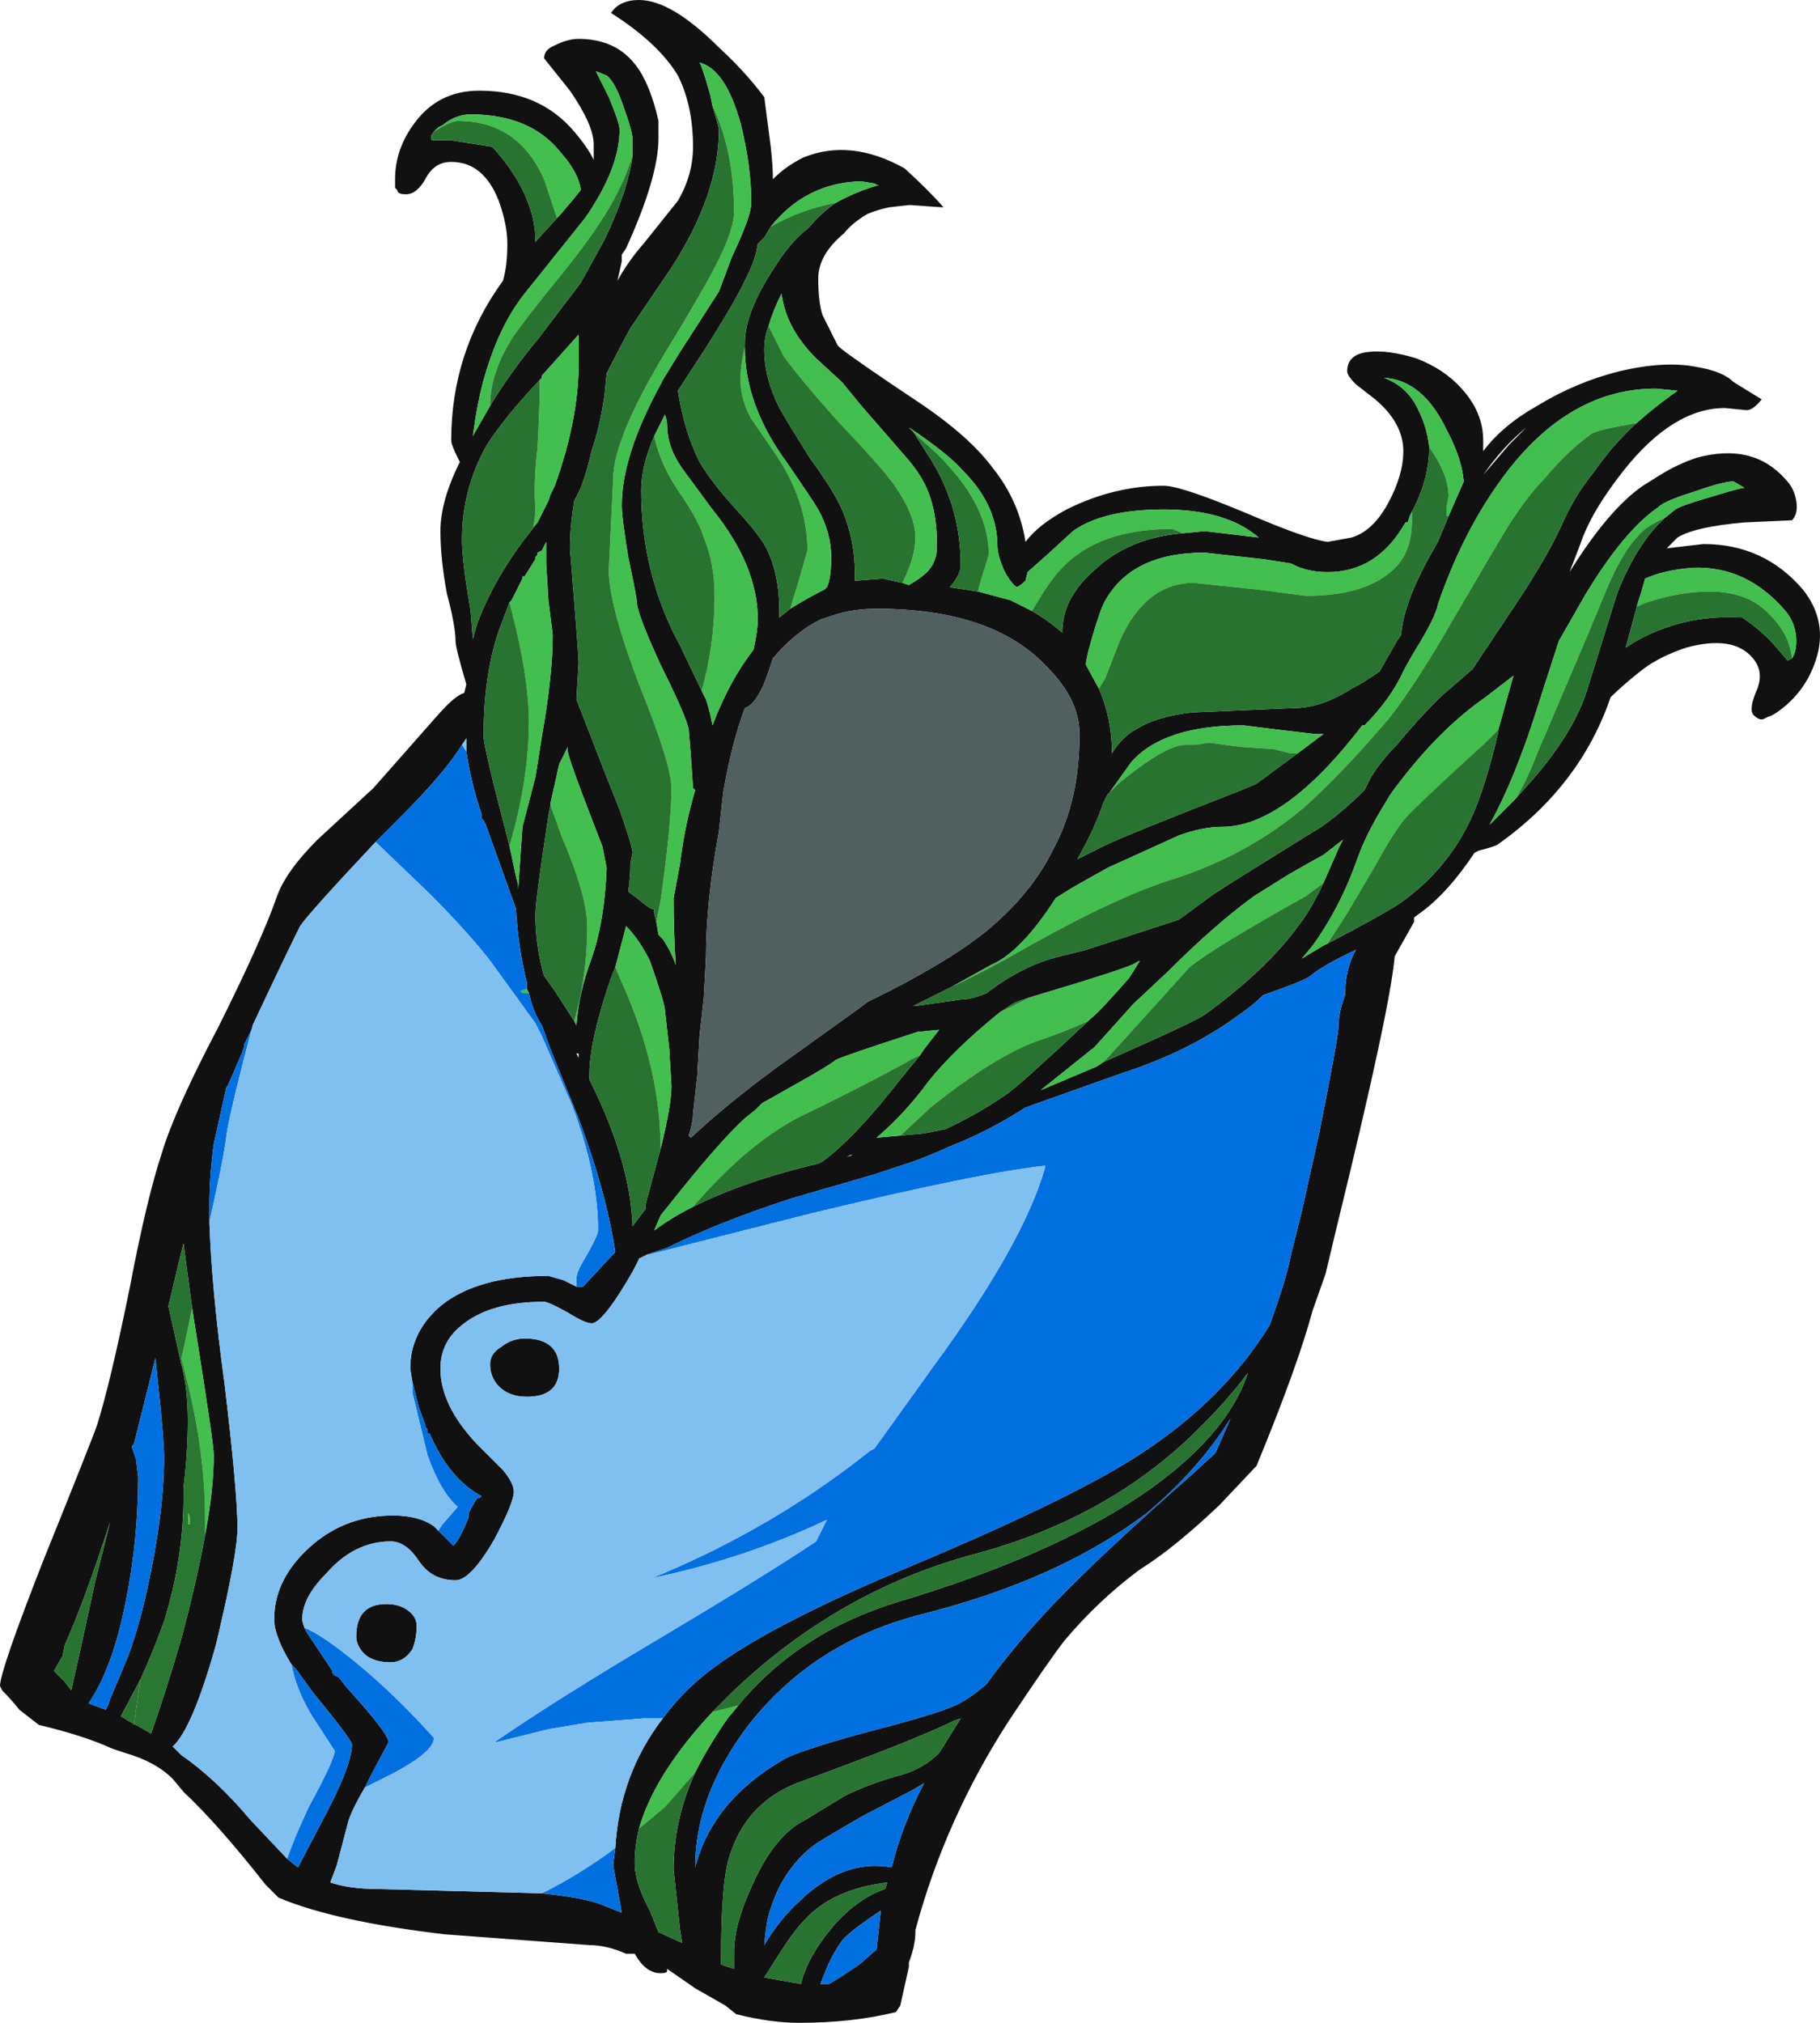 <?xml version="1.0" encoding="UTF-8" standalone="no"?>
<svg xmlns:ffdec="https://www.free-decompiler.com/flash" xmlns:xlink="http://www.w3.org/1999/xlink" ffdec:objectType="shape" height="46.85px" width="42.15px" xmlns="http://www.w3.org/2000/svg">
  <g transform="matrix(1.0, 0.0, 0.0, 1.0, 21.7, 26.4)">
    <path d="M13.65 -16.5 Q13.1 -16.05 12.65 -15.4 L13.25 -16.1 13.65 -16.5 M12.65 -15.95 Q13.1 -16.55 13.9 -17.0 14.8 -17.55 15.8 -17.8 16.85 -18.05 17.6 -17.9 18.2 -17.8 18.45 -17.55 L19.1 -17.15 Q18.9 -16.9 18.75 -16.9 L18.25 -16.95 Q17.05 -16.95 15.9 -15.5 15.15 -14.55 14.9 -13.8 L14.65 -13.15 Q15.55 -14.6 16.35 -15.15 L16.75 -15.4 Q17.15 -15.65 17.6 -15.8 18.9 -16.15 19.65 -15.3 19.85 -15.1 19.9 -14.8 19.95 -14.5 19.8 -14.35 L18.7 -14.3 Q17.55 -14.2 17.15 -13.95 L16.9 -13.7 17.75 -13.8 Q19.15 -13.8 20.05 -12.75 20.65 -12.0 20.35 -11.1 20.1 -10.35 19.45 -9.9 19.3 -9.8 19.25 -9.8 L19.15 -9.75 Q19.05 -9.7 18.9 -9.85 18.8 -10.0 19.0 -10.45 19.15 -10.85 18.9 -11.15 18.45 -11.7 17.35 -11.4 16.75 -11.2 16.35 -10.9 15.9 -10.55 15.6 -10.25 14.9 -8.2 13.0 -6.85 12.95 -6.8 12.55 -6.7 L12.45 -6.65 Q11.85 -5.75 11.25 -5.3 L11.05 -5.15 11.05 -5.05 10.6 -4.25 Q10.5 -3.05 9.25 2.05 L9.0 3.1 8.7 3.95 Q8.35 5.25 7.4 7.55 L6.55 8.45 Q5.5 9.45 4.7 9.95 3.75 10.65 2.95 11.6 2.6 12.05 1.7 13.4 0.2 15.7 -0.5 18.3 L-0.5 18.35 Q-0.5 18.65 -0.65 19.05 L-0.65 19.15 -0.85 20.05 -0.95 20.2 Q-1.95 20.45 -3.2 20.45 -3.85 20.45 -4.65 20.25 L-4.9 20.05 -5.6 19.65 -6.25 19.2 -6.25 19.25 Q-6.25 19.3 -6.4 19.3 -6.75 19.3 -7.0 18.85 L-7.2 18.85 Q-7.65 18.65 -8.05 18.65 L-11.4 18.4 Q-13.95 18.1 -15.25 17.55 L-15.55 17.25 Q-16.65 15.85 -17.45 15.1 L-17.7 14.8 Q-18.1 14.4 -18.8 14.2 L-19.1 14.1 Q-19.75 13.8 -20.8 13.55 L-21.25 13.2 Q-21.45 12.95 -21.65 12.75 L-21.7 12.65 Q-21.7 12.3 -20.7 9.75 -19.55 6.9 -19.45 6.6 -19.15 5.65 -18.7 3.45 -18.3 1.35 -17.95 0.3 -17.65 -0.7 -16.65 -2.6 -15.65 -4.6 -15.3 -5.6 -15.1 -6.2 -14.35 -6.95 L-13.05 -8.15 -11.55 -9.85 Q-11.15 -10.3 -10.95 -10.35 L-10.9 -10.55 Q-11.15 -11.4 -11.15 -11.55 -11.15 -11.9 -11.35 -12.65 -11.5 -13.45 -11.5 -14.1 -11.5 -14.8 -11.05 -15.7 L-11.1 -15.8 Q-11.25 -16.1 -11.25 -16.2 -11.25 -18.25 -10.05 -19.9 -9.95 -20.25 -9.95 -20.75 -9.95 -21.2 -10.15 -21.75 -10.5 -22.65 -11.25 -22.65 -11.65 -22.65 -11.85 -22.25 -12.05 -21.9 -12.3 -21.9 -12.5 -21.9 -12.5 -22.0 L-12.55 -22.05 -12.55 -22.25 Q-12.55 -22.95 -12.1 -23.55 -11.55 -24.3 -10.6 -24.3 -9.2 -24.3 -8.4 -23.35 -8.1 -23.0 -7.95 -22.7 L-7.95 -23.05 Q-7.95 -23.5 -8.5 -24.3 L-9.1 -25.05 Q-9.1 -25.25 -8.85 -25.35 -8.55 -25.5 -8.3 -25.5 -7.15 -25.5 -6.7 -24.4 -6.55 -24.05 -6.45 -23.6 L-6.45 -23.2 Q-6.45 -22.3 -7.2 -20.65 L-7.3 -20.5 -7.3 -20.35 -7.4 -19.9 Q-7.15 -20.35 -6.8 -20.75 L-6.0 -21.75 Q-5.65 -22.35 -5.65 -23.0 -5.65 -23.95 -6.0 -24.65 -6.45 -25.4 -7.55 -26.1 -7.35 -26.4 -6.9 -26.4 -6.15 -26.4 -5.05 -25.3 -4.45 -24.75 -4.0 -24.15 L-3.85 -23.0 Q-3.8 -22.55 -3.8 -22.25 -3.5 -22.55 -3.1 -22.75 -2.0 -23.2 -0.75 -22.5 -0.2 -22.0 0.15 -21.6 L0.1 -21.6 -0.6 -21.65 -0.65 -21.65 -1.1 -21.6 Q-1.35 -21.55 -1.6 -21.45 -1.95 -21.25 -2.15 -21.0 -2.75 -20.5 -2.75 -19.95 -2.75 -19.4 -2.65 -19.1 L-2.3 -18.4 -2.25 -18.35 Q-1.95 -18.1 -0.45 -17.1 0.75 -16.3 1.3 -15.55 1.9 -14.8 2.05 -13.85 2.35 -14.25 3.0 -14.6 4.1 -15.15 5.25 -15.15 5.65 -15.15 7.2 -14.5 8.6 -13.9 9.05 -13.85 L9.6 -13.95 Q10.1 -14.1 10.45 -14.75 10.8 -15.4 10.8 -15.95 10.8 -16.6 10.15 -17.15 L9.7 -17.5 Q9.5 -17.7 9.5 -17.8 9.5 -18.2 10.0 -18.25 10.45 -18.3 11.1 -18.1 11.75 -17.85 12.15 -17.4 12.65 -16.85 12.65 -16.2 L12.65 -15.95 M11.85 -14.45 L12.2 -15.25 Q12.15 -15.8 11.8 -16.45 11.25 -17.6 10.35 -17.65 10.9 -17.45 11.15 -16.9 11.35 -16.5 11.4 -16.05 11.4 -15.3 11.0 -14.55 L10.95 -14.45 10.9 -14.3 10.85 -14.3 Q10.2 -13.15 9.05 -13.15 8.55 -13.15 8.2 -13.35 L7.55 -13.45 6.2 -13.6 Q4.45 -13.6 3.85 -12.4 3.7 -12.05 3.5 -11.3 L3.45 -11.05 3.45 -11.0 3.75 -10.45 Q4.05 -9.75 4.05 -9.0 L4.05 -8.95 Q4.3 -9.35 4.6 -9.5 5.05 -9.8 5.9 -9.9 L8.25 -10.0 Q8.9 -10.0 9.6 -10.45 9.9 -10.6 10.25 -10.85 L10.65 -11.55 10.75 -11.7 Q10.8 -12.4 11.4 -13.5 L11.6 -13.85 11.85 -14.45 M0.35 -3.55 L-0.55 -3.1 -0.5 -3.1 0.55 -3.25 Q0.8 -3.25 1.15 -3.4 2.0 -4.05 2.85 -4.25 L3.45 -4.4 5.6 -5.1 6.35 -5.65 Q6.55 -5.8 8.9 -7.25 9.4 -7.6 9.9 -8.1 L10.05 -8.4 Q10.3 -8.8 10.65 -9.15 11.1 -9.7 11.65 -10.25 L12.4 -10.9 13.4 -12.4 Q14.1 -13.45 14.45 -14.2 14.75 -14.9 15.2 -15.45 15.65 -16.1 16.2 -16.6 16.65 -17.0 17.15 -17.35 L16.65 -17.4 Q14.55 -17.4 13.0 -15.2 12.15 -14.0 11.6 -12.4 11.55 -12.1 11.05 -11.3 L10.85 -10.95 10.8 -10.85 Q10.5 -10.2 9.9 -9.6 L9.85 -9.6 Q8.05 -7.25 6.6 -7.25 6.15 -7.25 5.6 -7.05 L3.95 -6.3 3.15 -5.85 2.75 -5.6 Q1.95 -4.35 1.25 -4.05 L0.35 -3.55 M16.85 -14.4 L17.1 -14.6 Q17.25 -14.7 17.95 -14.9 18.6 -15.1 18.7 -15.1 L18.45 -15.25 Q18.2 -15.25 17.5 -15.0 16.85 -14.8 16.7 -14.65 15.9 -14.1 15.0 -12.6 L14.4 -11.55 13.9 -10.0 Q13.4 -8.4 12.8 -7.3 L13.4 -7.9 13.8 -8.35 Q14.75 -9.45 15.05 -10.4 L15.75 -12.65 Q16.2 -13.8 16.85 -14.4 M5.7 -14.05 L6.2 -14.1 7.45 -13.95 Q6.7 -14.6 5.25 -14.6 3.85 -14.6 3.15 -14.1 L2.55 -13.55 2.1 -13.15 2.05 -12.95 Q1.95 -12.85 1.85 -12.8 1.7 -12.9 1.55 -13.2 1.4 -13.55 1.4 -13.75 1.4 -14.7 0.6 -15.5 0.25 -15.9 -0.65 -16.5 L-0.55 -16.4 -0.2 -15.85 Q0.55 -14.7 0.55 -13.3 0.55 -13.1 0.3 -12.8 L0.95 -12.7 1.7 -12.5 2.2 -12.25 Q2.55 -12.05 2.9 -11.75 2.9 -12.55 3.65 -13.2 4.45 -13.95 5.7 -14.05 M3.95 -8.0 L3.85 -7.8 Q3.65 -7.2 3.25 -6.5 L3.85 -6.8 Q4.35 -7.05 7.05 -8.1 L7.4 -8.25 8.35 -8.95 8.95 -9.4 8.75 -9.4 7.9 -9.5 7.1 -9.6 Q5.25 -9.6 4.5 -8.75 L4.0 -8.05 3.95 -8.0 M13.0 -9.5 L13.35 -10.75 12.7 -10.25 Q11.55 -9.45 10.5 -8.0 L10.35 -7.75 Q9.95 -7.1 9.75 -6.55 9.35 -5.4 8.7 -4.5 L8.45 -4.2 8.95 -4.5 9.05 -4.55 Q10.3 -5.2 10.75 -5.5 11.8 -6.25 12.35 -7.4 12.7 -8.15 13.0 -9.45 L13.0 -9.5 M2.55 -10.95 Q1.3 -12.3 -1.4 -12.3 -1.95 -12.3 -2.4 -12.15 L-2.7 -12.05 Q-3.3 -11.75 -3.8 -11.15 L-3.9 -10.85 Q-4.15 -10.1 -4.45 -10.0 -4.75 -9.2 -4.95 -8.05 L-5.05 -7.15 Q-5.35 -5.5 -5.35 -4.25 L-5.4 -3.3 -5.5 -2.4 -5.55 -1.5 -5.65 -0.6 Q-5.65 -0.4 -5.75 -0.1 L-5.7 -0.05 Q-4.9 -0.8 -3.75 -1.65 L-1.8 -3.05 -1.6 -3.2 Q0.15 -4.05 1.1 -4.8 2.2 -5.7 2.7 -6.75 3.3 -7.85 3.3 -9.4 3.3 -10.2 2.55 -10.95 M3.5 -2.75 L3.55 -2.8 Q3.75 -2.95 4.45 -3.75 L4.7 -4.15 4.6 -4.1 Q4.5 -4.0 2.15 -3.3 L1.85 -3.2 1.75 -3.15 1.45 -2.95 Q0.4 -2.1 -0.2 -1.35 -0.75 -0.6 -1.4 -0.05 L-0.85 -0.1 -0.3 -0.15 0.2 -0.25 Q0.95 -0.6 1.6 -1.05 1.9 -1.25 3.5 -2.75 M8.95 -5.95 L9.3 -6.75 9.4 -6.95 8.95 -6.6 Q8.85 -6.55 8.15 -6.15 L7.35 -5.65 Q6.45 -5.0 5.35 -3.9 L4.55 -3.15 3.65 -2.15 2.4 -1.15 3.7 -1.7 3.85 -1.8 Q6.0 -2.75 6.2 -2.9 7.65 -3.95 8.4 -5.0 8.7 -5.4 8.95 -5.95 M-6.35 13.4 Q-5.95 12.85 -5.4 12.4 -4.05 11.3 -0.55 9.85 3.25 8.25 4.75 7.25 6.65 6.0 7.7 4.3 8.1 3.2 8.2 2.65 L8.45 1.65 8.85 -0.15 Q9.3 -2.4 9.3 -2.65 9.3 -2.95 9.45 -3.35 9.45 -3.95 9.7 -4.4 8.95 -4.05 8.65 -3.8 8.55 -3.7 7.55 -3.35 7.3 -3.1 7.0 -2.9 5.85 -2.05 4.3 -1.55 L2.05 -0.75 Q1.2 -0.2 0.3 0.15 -0.35 0.45 -0.85 0.6 L-1.45 0.8 -3.35 1.35 Q-5.05 1.9 -6.25 2.5 L-6.7 2.65 -6.9 2.75 Q-7.0 3.0 -7.35 3.55 -7.8 4.25 -8.0 4.25 -8.15 4.25 -8.55 4.0 -9.0 3.75 -9.1 3.75 -10.3 3.75 -10.95 4.25 -11.5 4.65 -11.5 5.3 -11.5 6.15 -10.65 7.05 L-10.05 7.65 Q-9.8 7.95 -9.8 8.15 -9.8 8.4 -10.25 9.25 -10.8 10.2 -11.15 10.2 -11.7 10.2 -12.0 9.75 -12.3 9.3 -12.65 9.3 -13.5 9.3 -14.15 10.05 -14.7 10.6 -14.7 11.1 -14.7 11.2 -14.6 11.4 L-14.0 12.3 -14.0 12.35 -13.95 12.4 -13.85 12.45 -13.7 12.65 Q-12.7 13.75 -12.7 13.95 L-13.1 14.7 -13.25 15.0 Q-13.6 15.6 -13.65 15.85 L-13.9 16.8 -14.05 17.2 Q-13.6 17.35 -12.95 17.35 L-9.15 17.45 Q-8.2 17.55 -7.8 17.7 L-7.3 17.9 -7.5 16.8 -7.45 16.4 Q-7.35 14.7 -6.35 13.4 M19.8 -11.15 Q19.9 -11.3 19.9 -11.55 19.9 -11.95 19.65 -12.25 18.75 -13.3 17.5 -13.25 16.85 -13.2 16.4 -13.0 L16.3 -12.65 16.25 -12.5 15.95 -11.4 Q16.4 -11.7 16.85 -11.85 17.65 -12.15 18.65 -12.1 19.15 -11.75 19.4 -11.45 L19.7 -11.1 19.8 -11.15 M-4.6 13.1 Q-3.2 11.4 -0.9 10.7 2.6 9.65 4.7 8.25 6.7 6.9 7.2 5.4 6.75 6.0 6.15 6.6 4.05 8.75 0.85 9.6 -2.3 10.45 -4.75 12.8 L-5.2 13.25 Q-6.55 14.7 -6.9 15.95 -7.0 16.35 -7.0 16.75 -7.0 17.2 -6.65 17.85 -6.55 18.1 -6.45 18.35 L-5.9 18.6 -5.95 18.3 -6.1 16.9 Q-6.1 15.75 -5.6 14.65 -5.3 14.05 -4.85 13.4 L-4.6 13.1 M0.4 13.45 Q-0.5 13.9 -3.25 14.9 -4.5 15.4 -4.85 16.75 -5.0 17.4 -5.0 18.95 L-5.0 19.1 -4.7 19.2 -4.7 18.8 Q-4.7 18.15 -4.25 17.2 -3.75 16.1 -3.05 15.75 L-2.15 15.2 Q-1.55 14.9 -0.8 14.7 -0.3 14.55 0.05 14.2 L0.55 13.4 0.4 13.45 M1.15 12.6 Q1.8 11.7 2.7 10.75 3.8 9.6 5.85 7.8 L6.45 7.25 6.8 6.45 Q6.05 7.65 4.85 8.65 2.8 10.2 -0.4 11.0 -2.9 11.65 -4.4 13.6 -5.6 15.2 -5.6 16.85 -5.2 15.3 -3.55 14.35 -3.2 14.15 -1.75 13.75 -0.2 13.35 0.3 13.15 0.7 13.0 1.15 12.6 M-5.2 -23.95 Q-5.05 -23.45 -5.05 -23.4 -5.05 -21.9 -6.15 -20.2 L-7.1 -18.8 Q-7.4 -18.25 -7.65 -17.75 L-7.7 -17.25 Q-7.8 -16.55 -8.0 -15.95 -8.1 -15.5 -8.25 -15.1 L-8.4 -14.8 Q-8.5 -14.2 -8.5 -13.7 -8.3 -11.25 -8.3 -11.05 L-8.35 -10.2 -7.65 -8.4 -7.35 -7.65 -7.2 -7.2 Q-7.05 -6.75 -7.05 -6.65 L-7.1 -6.4 Q-7.1 -6.1 -7.15 -5.75 L-6.95 -5.6 Q-6.65 -5.35 -6.6 -5.35 L-6.55 -5.35 -6.55 -5.25 -6.5 -5.05 -6.45 -4.75 -6.35 -4.65 Q-6.15 -4.35 -6.05 -4.05 -6.1 -4.75 -6.1 -5.6 L-5.95 -6.4 Q-5.85 -7.25 -5.6 -8.1 L-5.65 -8.15 Q-5.7 -8.95 -5.75 -9.5 -5.8 -9.8 -6.4 -11.0 -6.95 -12.2 -6.95 -12.45 -6.95 -12.55 -7.15 -13.5 -7.3 -14.4 -7.3 -14.7 -7.3 -15.85 -6.4 -17.5 L-6.35 -17.6 -5.95 -18.25 -5.05 -19.65 -4.75 -20.45 Q-4.3 -21.4 -4.3 -21.7 -4.3 -22.55 -4.55 -23.55 -4.9 -24.8 -5.5 -24.95 -5.45 -24.9 -5.25 -24.2 L-5.2 -23.95 M-2.35 -21.7 Q-1.9 -21.95 -1.4 -22.1 L-1.35 -22.1 -1.45 -22.15 -1.75 -22.2 -1.8 -22.2 Q-3.05 -22.15 -3.85 -21.15 L-4.0 -20.9 -4.15 -20.75 Q-4.2 -20.4 -4.4 -20.0 -4.65 -19.45 -5.35 -18.35 L-6.0 -17.35 Q-5.85 -16.4 -5.5 -15.7 -5.2 -15.2 -4.65 -14.6 -4.1 -14.0 -3.95 -13.7 -3.65 -13.1 -3.65 -12.25 L-3.65 -12.1 -3.4 -12.3 Q-3.0 -12.55 -2.6 -12.75 L-2.55 -12.8 Q-2.45 -13.0 -2.45 -13.5 -2.45 -14.05 -2.75 -14.6 -2.9 -14.85 -3.45 -15.65 -4.45 -17.0 -4.45 -18.35 L-4.45 -18.45 Q-4.45 -19.15 -3.8 -20.15 -3.4 -20.8 -3.0 -21.1 L-2.95 -21.15 Q-2.7 -21.45 -2.35 -21.7 M-8.8 -21.35 L-8.75 -21.4 -8.45 -21.75 -8.25 -22.0 Q-8.3 -22.4 -8.7 -22.85 -9.4 -23.75 -10.8 -23.75 -11.15 -23.75 -11.45 -23.5 L-11.55 -23.45 -11.65 -23.35 Q-11.75 -23.25 -11.7 -23.15 L-11.25 -23.15 -10.3 -23.0 Q-9.7 -22.35 -9.45 -21.65 -9.3 -21.25 -9.3 -20.8 L-8.8 -21.35 M-7.05 -22.8 L-7.05 -23.15 Q-7.05 -23.35 -7.25 -23.9 -7.45 -24.5 -7.65 -24.65 L-7.9 -24.75 Q-7.85 -24.65 -7.6 -24.15 -7.35 -23.55 -7.35 -23.4 -7.35 -22.5 -8.15 -21.35 L-9.55 -19.6 Q-10.15 -18.85 -10.5 -17.6 -10.65 -17.05 -10.75 -16.3 L-10.35 -17.0 Q-9.9 -17.75 -9.2 -18.6 L-8.25 -19.85 -7.7 -20.85 Q-7.15 -22.0 -7.05 -22.8 M-9.25 -14.3 L-9.0 -14.8 -8.95 -14.95 -8.85 -15.15 Q-8.3 -16.7 -8.3 -17.95 L-8.3 -18.65 -9.15 -17.7 -9.15 -17.65 -9.2 -17.6 Q-10.05 -16.7 -10.45 -16.05 -11.0 -15.05 -11.0 -13.9 -11.0 -13.4 -10.8 -12.25 L-10.75 -11.6 -10.65 -11.95 Q-10.3 -12.9 -9.6 -13.85 L-9.25 -14.3 M-5.45 -10.4 L-5.35 -10.2 Q-5.25 -9.9 -5.2 -9.6 -4.8 -10.65 -4.25 -11.35 -4.15 -11.8 -4.15 -12.05 -4.15 -13.3 -5.2 -14.6 L-5.9 -15.55 Q-6.25 -16.05 -6.25 -16.55 -6.25 -16.65 -6.3 -16.8 L-6.55 -16.3 Q-6.85 -15.6 -6.85 -15.05 -6.85 -13.1 -5.95 -11.45 L-5.45 -10.4 M-3.9 -18.85 Q-4.0 -18.6 -4.0 -18.3 -4.0 -17.65 -3.65 -16.95 -3.45 -16.6 -2.95 -15.8 -2.4 -15.05 -2.2 -14.6 -1.9 -13.9 -1.9 -13.1 L-1.9 -12.95 -1.25 -13.0 -0.8 -12.9 -0.65 -12.85 Q-0.4 -13.0 -0.35 -13.05 0.0 -13.3 0.0 -13.75 0.0 -14.5 -0.2 -15.0 -0.35 -15.4 -0.75 -15.85 L-1.75 -17.0 -2.2 -17.55 -2.8 -18.1 Q-3.5 -18.8 -3.6 -19.6 -3.8 -19.2 -3.9 -18.85 M-13.0 -6.9 Q-14.55 -5.25 -14.75 -4.95 -15.1 -4.25 -15.85 -2.65 L-15.85 -2.6 -16.05 -2.2 -16.05 -2.15 -16.1 -2.0 -16.45 -1.2 -16.45 -1.25 -16.75 0.1 Q-16.85 0.85 -16.85 1.5 L-16.85 1.9 Q-16.8 3.45 -16.5 5.65 -16.2 8.15 -16.2 9.0 -16.2 9.6 -16.7 11.7 -17.25 13.65 -17.7 14.05 L-17.5 14.25 Q-16.7 14.8 -15.9 15.75 L-15.05 16.65 -14.8 16.85 -14.25 15.8 Q-13.55 14.5 -13.55 14.0 -13.55 13.9 -14.45 12.8 L-14.85 12.25 -14.95 12.15 Q-15.35 11.5 -15.35 11.1 -15.35 10.25 -14.65 9.55 -13.8 8.7 -12.6 8.7 -12.0 8.7 -11.65 8.95 L-11.55 9.05 -11.2 9.4 Q-11.05 9.25 -10.85 8.75 L-10.85 8.65 Q-10.75 8.45 -10.65 8.3 L-10.6 8.3 -10.55 8.25 Q-11.3 7.85 -11.75 6.8 L-11.8 6.8 -11.8 6.7 -11.85 6.65 -11.85 6.6 -12.0 6.2 -12.15 5.6 -12.2 5.3 Q-12.2 4.45 -11.5 3.85 -10.65 3.15 -9.0 3.15 L-8.65 3.25 -8.35 3.4 -8.2 3.4 -7.5 2.65 -7.45 2.6 Q-7.65 1.25 -8.3 -0.5 L-8.85 -1.85 -8.95 -2.1 -9.15 -2.65 Q-9.35 -2.95 -9.45 -3.4 L-9.5 -3.5 -9.5 -3.65 Q-9.7 -4.45 -9.75 -5.35 L-10.45 -7.3 -10.5 -7.4 -10.55 -7.45 -10.55 -7.55 Q-10.8 -8.3 -10.9 -9.0 L-10.9 -9.3 -11.0 -9.15 Q-11.4 -8.5 -12.45 -7.45 L-13.0 -6.9 M-9.9 -6.8 L-9.75 -6.1 -9.7 -5.9 -9.7 -5.8 -9.6 -7.25 -9.3 -8.4 -9.15 -9.35 Q-8.9 -10.75 -8.9 -11.7 L-9.0 -12.5 -9.05 -13.35 -9.05 -13.85 -9.15 -13.65 -9.25 -13.6 -9.25 -13.55 -9.3 -13.5 -9.3 -13.45 -9.55 -13.05 -9.6 -13.05 -9.6 -13.0 -9.85 -12.5 -9.9 -12.45 -10.05 -12.05 Q-10.5 -10.95 -10.5 -9.35 -10.5 -9.1 -9.95 -7.0 L-9.9 -6.8 M-8.4 -2.75 L-8.35 -2.65 Q-8.3 -3.4 -8.0 -4.2 -7.7 -5.05 -7.65 -6.3 L-7.75 -6.8 Q-8.55 -8.85 -8.55 -9.0 L-8.55 -9.1 -8.75 -8.7 -8.95 -7.8 -8.95 -7.75 -9.0 -7.5 Q-9.3 -5.55 -9.3 -5.2 -9.3 -4.5 -9.1 -3.8 L-8.85 -3.45 -8.4 -2.75 M-7.45 -4.0 L-7.55 -3.75 Q-8.05 -2.3 -8.05 -1.5 L-8.05 -1.4 Q-7.1 0.5 -7.05 2.0 L-6.75 1.6 -6.75 1.5 Q-6.55 0.75 -6.4 0.2 -6.15 -0.8 -6.15 -1.25 L-6.2 -2.1 -6.3 -3.0 Q-6.3 -3.15 -6.65 -4.15 -6.9 -4.65 -7.2 -4.95 L-7.45 -4.0 M-8.3 -1.9 L-8.3 -2.0 -8.35 -2.0 -8.3 -1.9 M-0.4 -1.95 L-0.3 -2.1 0.05 -2.55 -0.45 -2.5 Q-2.15 -1.95 -2.35 -1.85 -2.45 -1.75 -3.25 -1.3 L-4.05 -0.85 -4.2 -0.7 -4.45 -0.5 Q-5.05 0.05 -6.2 1.5 L-6.4 1.75 -6.55 2.1 Q-6.15 1.8 -5.65 1.55 -4.45 0.95 -2.75 0.55 L-2.65 0.5 Q-1.9 -0.05 -0.85 -1.4 L-0.4 -1.95 M-2.0 0.35 L-2.1 0.4 -1.95 0.35 -2.0 0.35 M-8.75 5.3 Q-8.75 5.95 -9.5 5.95 -9.95 5.95 -10.2 5.65 -10.35 5.45 -10.35 5.2 -10.35 4.95 -10.1 4.8 -9.85 4.6 -9.55 4.6 -8.75 4.6 -8.75 5.3 M-16.95 9.15 Q-16.75 8.1 -16.75 7.3 -16.75 7.05 -17.1 4.85 L-17.25 3.9 -17.45 2.4 -17.55 2.8 -17.8 3.85 -17.5 5.2 Q-17.35 5.75 -17.35 6.5 -17.35 7.25 -17.45 8.05 L-17.45 8.25 Q-17.45 9.7 -17.9 11.15 -18.15 11.85 -18.45 12.5 L-18.9 13.35 -18.65 13.5 Q-18.45 13.6 -18.2 13.75 -17.85 12.75 -17.5 11.55 -17.15 10.25 -16.95 9.15 M-18.1 5.05 L-18.6 7.05 -18.65 7.1 -18.55 7.4 -18.5 7.8 Q-18.5 9.3 -18.8 10.75 -19.1 12.25 -19.65 13.05 L-19.25 13.2 -19.2 13.1 -19.15 12.95 -18.75 12.0 Q-18.5 11.35 -18.3 10.45 -17.9 8.65 -17.9 7.35 -17.9 6.95 -18.05 5.55 L-18.1 5.05 M-19.15 8.85 Q-19.75 10.7 -20.2 11.7 L-20.25 11.95 -20.45 12.3 -20.2 12.55 -20.05 12.75 Q-19.9 12.1 -19.5 10.25 L-19.15 8.85 M-12.05 11.25 Q-12.05 11.55 -12.15 11.8 -12.35 12.1 -12.65 12.1 -13.15 12.1 -13.35 11.8 -13.45 11.65 -13.45 11.5 -13.45 10.75 -12.75 10.75 -12.45 10.75 -12.25 10.9 -12.05 11.05 -12.05 11.25 M-1.2 17.35 L-1.15 17.2 Q-2.4 17.35 -3.05 18.05 -3.3 18.3 -3.65 18.85 L-4.0 19.4 -3.15 19.55 Q-3.0 18.9 -2.35 18.15 -1.8 17.55 -1.2 17.35 M-1.05 16.85 Q-0.8 15.85 -0.3 14.9 L-0.55 15.05 -1.7 15.65 Q-2.4 16.05 -2.8 16.3 -3.55 16.85 -3.85 17.8 -3.95 18.05 -4.0 18.65 -3.65 18.05 -3.15 17.6 -2.15 16.65 -1.05 16.85 M-1.3 17.85 Q-2.05 18.35 -2.2 18.55 -2.45 18.9 -2.6 19.3 L-2.7 19.55 -2.5 19.55 -2.25 19.4 -1.8 19.1 -1.4 18.75 Q-1.35 18.3 -1.3 17.85" fill="#111111" fill-rule="evenodd" stroke="none"/>
    <path d="M11.85 -14.45 L11.8 -14.45 Q11.8 -14.55 11.8 -14.65 L11.85 -14.9 Q11.85 -15.4 11.4 -16.05 11.35 -16.5 11.15 -16.9 10.9 -17.45 10.35 -17.65 11.25 -17.6 11.8 -16.45 12.15 -15.8 12.2 -15.25 L11.85 -14.45 M11.0 -14.55 L11.0 -14.35 Q11.0 -13.55 10.5 -13.15 9.85 -12.6 8.55 -12.6 L7.4 -12.75 5.95 -12.9 Q4.85 -12.9 4.25 -11.6 L3.9 -10.7 3.75 -10.45 3.45 -11.0 3.45 -11.05 3.5 -11.3 Q3.7 -12.05 3.85 -12.4 4.45 -13.6 6.2 -13.6 L7.55 -13.45 8.2 -13.35 Q8.55 -13.15 9.05 -13.15 10.2 -13.15 10.85 -14.3 L10.9 -14.3 10.95 -14.45 11.0 -14.55 M16.2 -16.6 Q15.3 -16.45 15.15 -16.35 14.6 -15.95 14.1 -15.35 13.7 -14.95 13.25 -14.25 13.0 -13.85 11.95 -12.05 11.15 -10.65 10.5 -9.8 9.35 -8.45 8.5 -7.7 7.2 -6.6 5.5 -6.05 4.2 -5.65 2.15 -4.5 1.2 -3.95 0.35 -3.55 L1.25 -4.05 Q1.95 -4.35 2.75 -5.6 L3.15 -5.85 3.95 -6.3 5.6 -7.05 Q6.15 -7.25 6.6 -7.25 8.05 -7.25 9.85 -9.6 L9.9 -9.6 Q10.5 -10.2 10.8 -10.85 L10.85 -10.95 11.05 -11.3 Q11.55 -12.1 11.6 -12.4 12.15 -14.0 13.0 -15.2 14.55 -17.4 16.65 -17.4 L17.15 -17.35 Q16.65 -17.0 16.2 -16.6 M13.4 -7.9 L12.8 -7.3 Q13.4 -8.4 13.9 -10.0 L14.4 -11.55 15.0 -12.6 Q15.9 -14.1 16.7 -14.65 16.85 -14.8 17.5 -15.0 18.2 -15.25 18.45 -15.25 L18.7 -15.1 Q18.6 -15.1 17.95 -14.9 17.25 -14.7 17.1 -14.6 L16.85 -14.4 Q16.4 -14.2 16.25 -14.0 15.9 -13.65 15.55 -12.85 L15.05 -11.65 13.9 -8.95 Q13.65 -8.3 13.4 -7.9 M-0.55 -16.4 L-0.65 -16.5 Q0.25 -15.9 0.6 -15.5 1.4 -14.7 1.4 -13.75 1.4 -13.55 1.55 -13.2 1.7 -12.9 1.85 -12.8 1.95 -12.85 2.05 -12.95 L2.1 -13.15 2.55 -13.55 3.15 -14.1 Q3.85 -14.6 5.25 -14.6 6.7 -14.6 7.45 -13.95 L6.2 -14.1 5.7 -14.05 5.45 -14.15 Q3.75 -14.15 2.9 -13.25 2.65 -13.0 2.35 -12.5 L2.2 -12.25 1.7 -12.5 0.95 -12.7 1.0 -12.9 1.2 -13.55 Q1.2 -14.9 -0.4 -16.25 L-0.55 -16.4 M8.35 -8.95 L8.2 -8.95 7.8 -9.05 7.05 -9.1 6.3 -9.2 6.0 -9.15 5.75 -9.15 Q5.3 -9.15 4.2 -8.25 L3.95 -8.0 4.0 -8.05 4.5 -8.75 Q5.25 -9.6 7.1 -9.6 L7.9 -9.5 8.75 -9.4 8.95 -9.4 8.35 -8.95 M8.95 -4.5 L8.45 -4.2 8.7 -4.5 Q9.35 -5.4 9.75 -6.55 9.95 -7.1 10.35 -7.75 L10.5 -8.0 Q11.55 -9.45 12.7 -10.25 L13.35 -10.75 13.0 -9.5 12.7 -9.2 Q11.05 -7.7 10.8 -7.4 10.5 -7.0 10.15 -6.35 L9.5 -5.25 9.05 -4.55 8.95 -4.5 M2.15 -3.3 Q4.5 -4.0 4.6 -4.1 L4.7 -4.15 4.45 -3.75 Q3.75 -2.95 3.55 -2.8 L3.5 -2.75 Q2.95 -2.5 2.35 -2.3 1.35 -1.95 -0.15 -0.75 L-0.85 -0.1 -1.4 -0.05 Q-0.75 -0.6 -0.2 -1.35 0.4 -2.1 1.45 -2.95 L2.15 -3.3 M8.95 -5.95 L8.55 -5.65 Q6.4 -4.45 5.85 -4.0 L3.95 -1.9 3.85 -1.8 3.7 -1.7 2.4 -1.15 3.65 -2.15 4.55 -3.15 5.35 -3.9 Q6.45 -5.0 7.35 -5.65 L8.15 -6.15 Q8.85 -6.55 8.95 -6.6 L9.4 -6.95 9.3 -6.75 8.95 -5.95 M19.8 -11.15 Q19.75 -11.7 19.3 -12.15 18.8 -12.7 17.9 -12.7 17.2 -12.7 16.45 -12.45 L16.2 -12.35 16.25 -12.5 16.3 -12.65 16.4 -13.0 Q16.85 -13.2 17.5 -13.25 18.75 -13.3 19.65 -12.25 19.9 -11.95 19.9 -11.55 19.9 -11.3 19.8 -11.15 M-5.2 13.25 L-4.6 13.1 -4.85 13.4 Q-5.3 14.05 -5.6 14.65 L-6.3 15.45 -6.9 15.95 Q-6.55 14.7 -5.2 13.25 M-6.5 -5.05 L-6.4 -5.55 Q-6.15 -7.3 -6.15 -8.15 -6.15 -8.7 -6.9 -10.55 -7.6 -12.4 -7.6 -13.2 L-7.5 -15.3 Q-7.5 -16.3 -6.1 -18.55 -5.35 -19.8 -5.15 -20.2 -4.7 -21.05 -4.7 -21.5 -4.7 -22.9 -5.2 -23.95 L-5.25 -24.2 Q-5.45 -24.9 -5.5 -24.95 -4.9 -24.8 -4.55 -23.55 -4.3 -22.55 -4.3 -21.7 -4.3 -21.4 -4.75 -20.45 L-5.05 -19.65 -5.95 -18.25 -6.35 -17.6 -6.4 -17.5 Q-7.3 -15.85 -7.3 -14.7 -7.3 -14.4 -7.15 -13.5 -6.95 -12.55 -6.95 -12.45 -6.95 -12.2 -6.4 -11.0 -5.8 -9.8 -5.75 -9.5 -5.7 -8.95 -5.65 -8.15 L-5.6 -8.1 Q-5.85 -7.25 -5.95 -6.4 L-6.1 -5.6 Q-6.1 -4.75 -6.05 -4.05 -6.15 -4.35 -6.35 -4.65 L-6.45 -4.75 -6.5 -5.05 M-3.85 -21.15 Q-3.05 -22.15 -1.8 -22.2 L-1.75 -22.2 -1.45 -22.15 -1.35 -22.1 -1.4 -22.1 Q-1.9 -21.95 -2.35 -21.7 -3.15 -21.55 -3.85 -21.15 M-4.45 -18.35 Q-4.45 -17.0 -3.45 -15.65 -2.9 -14.85 -2.75 -14.6 -2.45 -14.05 -2.45 -13.5 -2.45 -13.0 -2.55 -12.8 L-2.6 -12.75 Q-3.0 -12.55 -3.4 -12.3 L-3.2 -12.95 -3.0 -13.65 Q-3.0 -14.8 -3.75 -15.9 L-4.3 -16.7 Q-4.55 -17.15 -4.55 -17.6 -4.55 -17.95 -4.45 -18.35 M-11.65 -23.35 L-11.55 -23.45 -11.45 -23.5 Q-11.15 -23.75 -10.8 -23.75 -9.4 -23.75 -8.7 -22.85 -8.3 -22.4 -8.25 -22.0 L-8.45 -21.75 -8.75 -21.4 -8.8 -21.35 -9.1 -22.25 Q-9.7 -23.6 -11.1 -23.6 -11.25 -23.6 -11.65 -23.35 M-10.35 -17.0 L-10.75 -16.3 Q-10.65 -17.05 -10.5 -17.6 -10.15 -18.85 -9.55 -19.6 L-8.15 -21.35 Q-7.35 -22.5 -7.35 -23.4 -7.35 -23.55 -7.6 -24.15 -7.85 -24.65 -7.9 -24.75 L-7.65 -24.65 Q-7.45 -24.5 -7.25 -23.9 -7.05 -23.35 -7.05 -23.15 L-7.05 -22.8 Q-7.2 -22.3 -7.5 -21.75 -7.85 -21.1 -8.65 -20.1 -9.55 -19.0 -9.85 -18.55 -10.35 -17.75 -10.35 -17.0 M-9.2 -17.6 L-9.15 -17.65 -9.15 -17.7 -8.3 -18.65 -8.3 -17.95 Q-8.3 -16.7 -8.85 -15.15 L-8.95 -14.95 -9.0 -14.8 -9.25 -14.3 -9.35 -14.2 Q-9.3 -14.45 -9.3 -14.65 -9.35 -15.15 -9.25 -16.05 -9.2 -17.0 -9.2 -17.45 L-9.2 -17.6 M-6.55 -16.3 L-6.3 -16.8 Q-6.25 -16.65 -6.25 -16.55 -6.25 -16.05 -5.9 -15.55 L-5.2 -14.6 Q-4.15 -13.3 -4.15 -12.05 -4.15 -11.8 -4.25 -11.35 -4.8 -10.65 -5.2 -9.6 -5.25 -9.9 -5.35 -10.2 L-5.45 -10.4 Q-5.15 -11.45 -5.15 -12.6 -5.15 -13.35 -5.4 -13.95 -5.5 -14.3 -5.9 -14.9 -6.4 -15.6 -6.55 -16.3 M-0.8 -12.9 Q-0.5 -13.5 -0.5 -13.95 -0.5 -14.5 -1.05 -15.25 -1.35 -15.65 -2.3 -16.65 -3.15 -17.6 -3.55 -18.15 -3.75 -18.55 -3.9 -18.85 -3.8 -19.2 -3.6 -19.6 -3.5 -18.8 -2.8 -18.1 L-2.2 -17.55 -1.75 -17.0 -0.75 -15.85 Q-0.35 -15.4 -0.2 -15.0 0.0 -14.5 0.0 -13.75 0.0 -13.3 -0.35 -13.05 -0.4 -13.0 -0.65 -12.85 L-0.8 -12.9 M-9.45 -3.4 L-9.6 -3.4 -9.65 -3.45 -9.5 -3.5 -9.45 -3.4 M-9.9 -12.45 L-9.85 -12.5 -9.6 -13.0 -9.6 -13.05 -9.55 -13.05 -9.3 -13.45 -9.3 -13.5 -9.25 -13.55 -9.25 -13.6 -9.15 -13.65 -9.05 -13.85 -9.05 -13.35 -9.0 -12.5 -8.9 -11.7 Q-8.9 -10.75 -9.15 -9.35 L-9.3 -8.4 -9.6 -7.25 -9.7 -5.8 -9.7 -5.9 -9.75 -6.1 -9.9 -6.8 Q-9.45 -8.35 -9.45 -9.7 -9.45 -10.55 -9.75 -11.85 L-9.9 -12.45 M-8.95 -7.75 L-8.95 -7.8 -8.75 -8.7 -8.55 -9.1 -8.55 -9.0 Q-8.55 -8.85 -7.75 -6.8 L-7.65 -6.3 Q-7.7 -5.05 -8.0 -4.2 -8.3 -3.4 -8.35 -2.65 L-8.4 -2.75 Q-8.1 -3.8 -8.1 -4.95 -8.1 -5.65 -8.7 -7.05 L-8.95 -7.75 M-6.4 0.2 Q-6.4 -1.65 -7.3 -3.65 L-7.45 -4.0 -7.2 -4.95 Q-6.9 -4.65 -6.65 -4.15 -6.3 -3.15 -6.3 -3.0 L-6.2 -2.1 -6.15 -1.25 Q-6.15 -0.8 -6.4 0.2 M-5.65 1.55 Q-6.15 1.8 -6.55 2.1 L-6.4 1.75 -6.2 1.5 Q-5.05 0.05 -4.45 -0.5 L-4.2 -0.7 -4.05 -0.85 -3.25 -1.3 Q-2.45 -1.75 -2.35 -1.85 -2.15 -1.95 -0.45 -2.5 L0.05 -2.55 -0.3 -2.1 -0.4 -1.95 Q-0.55 -1.9 -0.7 -1.8 -1.9 -1.15 -3.25 -0.5 -4.45 0.15 -5.65 1.55 M-17.25 3.9 L-17.1 4.85 Q-16.75 7.05 -16.75 7.3 -16.75 8.1 -16.95 9.15 L-16.95 8.75 Q-16.95 7.2 -17.4 5.45 L-17.5 5.05 -17.45 4.85 -17.25 3.9 M-17.35 8.9 L-17.35 8.65 Q-17.3 8.65 -17.3 8.9 L-17.35 8.9" fill="#42bf4e" fill-rule="evenodd" stroke="none"/>
    <path d="M11.4 -16.05 Q11.85 -15.4 11.85 -14.9 L11.8 -14.65 Q11.8 -14.55 11.8 -14.45 L11.85 -14.45 11.6 -13.85 11.4 -13.5 Q10.8 -12.4 10.75 -11.7 L10.65 -11.55 10.25 -10.85 Q9.9 -10.6 9.6 -10.45 8.9 -10.0 8.25 -10.0 L5.9 -9.9 Q5.05 -9.8 4.6 -9.5 4.3 -9.35 4.05 -8.95 L4.05 -9.0 Q4.05 -9.75 3.75 -10.45 L3.9 -10.7 4.25 -11.6 Q4.85 -12.9 5.95 -12.9 L7.4 -12.75 8.55 -12.6 Q9.85 -12.6 10.5 -13.15 11.0 -13.55 11.0 -14.35 L11.0 -14.55 Q11.4 -15.3 11.4 -16.05 M0.35 -3.55 Q1.2 -3.95 2.15 -4.5 4.2 -5.65 5.5 -6.05 7.2 -6.6 8.5 -7.7 9.35 -8.45 10.5 -9.8 11.15 -10.65 11.95 -12.05 13.0 -13.85 13.25 -14.25 13.7 -14.95 14.1 -15.35 14.6 -15.95 15.15 -16.35 15.3 -16.45 16.2 -16.6 15.65 -16.1 15.2 -15.45 14.75 -14.9 14.45 -14.2 14.1 -13.45 13.4 -12.4 L12.4 -10.9 11.65 -10.25 Q11.1 -9.7 10.65 -9.15 10.3 -8.8 10.05 -8.4 L9.9 -8.1 Q9.4 -7.6 8.9 -7.25 6.55 -5.8 6.35 -5.65 L5.6 -5.1 3.45 -4.4 2.85 -4.25 Q2.0 -4.05 1.15 -3.4 0.8 -3.25 0.55 -3.25 L-0.5 -3.1 -0.55 -3.1 0.35 -3.55 M16.85 -14.4 Q16.2 -13.8 15.75 -12.65 L15.05 -10.4 Q14.75 -9.45 13.8 -8.35 L13.4 -7.9 Q13.65 -8.3 13.9 -8.95 L15.05 -11.65 15.55 -12.85 Q15.9 -13.65 16.25 -14.0 16.4 -14.2 16.85 -14.4 M-0.55 -16.4 L-0.4 -16.25 Q1.2 -14.9 1.2 -13.55 L1.0 -12.9 0.95 -12.7 0.3 -12.8 Q0.55 -13.1 0.55 -13.3 0.55 -14.7 -0.2 -15.85 L-0.55 -16.4 M2.2 -12.25 L2.35 -12.5 Q2.65 -13.0 2.9 -13.25 3.75 -14.15 5.45 -14.15 L5.7 -14.05 Q4.45 -13.95 3.65 -13.2 2.9 -12.55 2.9 -11.75 2.55 -12.05 2.2 -12.25 M3.95 -8.0 L4.2 -8.25 Q5.3 -9.15 5.75 -9.15 L6.0 -9.15 6.3 -9.2 7.05 -9.1 7.8 -9.05 8.2 -8.95 8.35 -8.95 7.4 -8.25 7.05 -8.1 Q4.35 -7.05 3.85 -6.8 L3.25 -6.5 Q3.65 -7.2 3.85 -7.8 L3.95 -8.0 M13.0 -9.5 L13.0 -9.45 Q12.7 -8.15 12.35 -7.4 11.8 -6.25 10.75 -5.5 10.3 -5.2 9.05 -4.55 L8.95 -4.5 9.05 -4.55 9.5 -5.25 10.15 -6.35 Q10.5 -7.0 10.8 -7.4 11.05 -7.7 12.7 -9.2 L13.0 -9.5 M3.5 -2.75 Q1.9 -1.25 1.6 -1.05 0.95 -0.6 0.2 -0.25 L-0.3 -0.15 -0.85 -0.1 -0.15 -0.75 Q1.35 -1.95 2.35 -2.3 2.95 -2.5 3.5 -2.75 M1.45 -2.95 L1.75 -3.15 1.85 -3.2 2.15 -3.3 1.45 -2.95 M3.85 -1.8 L3.95 -1.9 5.85 -4.0 Q6.4 -4.45 8.55 -5.65 L8.95 -5.95 Q8.7 -5.4 8.4 -5.0 7.65 -3.95 6.2 -2.9 6.0 -2.75 3.85 -1.8 M16.25 -12.5 L16.2 -12.35 16.45 -12.45 Q17.2 -12.7 17.9 -12.7 18.8 -12.7 19.3 -12.15 19.75 -11.7 19.8 -11.15 L19.7 -11.1 19.4 -11.45 Q19.15 -11.75 18.65 -12.1 17.65 -12.15 16.85 -11.85 16.4 -11.7 15.95 -11.4 L16.25 -12.5 M-5.2 13.25 L-4.75 12.8 Q-2.3 10.45 0.85 9.6 4.05 8.75 6.15 6.6 6.75 6.0 7.2 5.4 6.7 6.9 4.7 8.25 2.6 9.65 -0.9 10.7 -3.2 11.4 -4.6 13.1 L-5.2 13.25 M-5.6 14.65 Q-6.1 15.75 -6.1 16.9 L-5.95 18.3 -5.9 18.6 -6.45 18.35 Q-6.55 18.1 -6.65 17.85 -7.0 17.2 -7.0 16.75 -7.0 16.35 -6.9 15.95 L-6.3 15.45 -5.6 14.65 M0.4 13.45 L0.55 13.4 0.05 14.2 Q-0.3 14.55 -0.8 14.7 -1.55 14.9 -2.15 15.2 L-3.05 15.75 Q-3.75 16.1 -4.25 17.2 -4.7 18.15 -4.7 18.8 L-4.7 19.2 -5.0 19.1 -5.0 18.95 Q-5.0 17.4 -4.85 16.75 -4.5 15.4 -3.25 14.9 -0.5 13.9 0.4 13.45 M-6.5 -5.05 L-6.55 -5.25 -6.55 -5.35 -6.6 -5.35 Q-6.65 -5.35 -6.95 -5.6 L-7.15 -5.75 Q-7.1 -6.1 -7.1 -6.4 L-7.05 -6.65 Q-7.05 -6.75 -7.2 -7.2 L-7.35 -7.65 -7.65 -8.4 -8.35 -10.2 -8.3 -11.05 Q-8.3 -11.25 -8.5 -13.7 -8.5 -14.2 -8.4 -14.8 L-8.25 -15.1 Q-8.1 -15.5 -8.0 -15.95 -7.8 -16.55 -7.7 -17.25 L-7.65 -17.75 Q-7.4 -18.25 -7.1 -18.8 L-6.15 -20.2 Q-5.05 -21.9 -5.05 -23.4 -5.05 -23.45 -5.2 -23.95 -4.7 -22.9 -4.7 -21.5 -4.7 -21.05 -5.15 -20.2 -5.35 -19.8 -6.1 -18.55 -7.5 -16.3 -7.5 -15.3 L-7.6 -13.2 Q-7.6 -12.4 -6.9 -10.55 -6.15 -8.7 -6.15 -8.15 -6.15 -7.3 -6.4 -5.55 L-6.5 -5.05 M-3.85 -21.15 Q-3.15 -21.55 -2.35 -21.7 -2.7 -21.45 -2.95 -21.15 L-3.0 -21.1 Q-3.4 -20.8 -3.8 -20.15 -4.45 -19.15 -4.45 -18.45 L-4.45 -18.35 Q-4.55 -17.95 -4.55 -17.6 -4.55 -17.15 -4.3 -16.7 L-3.75 -15.9 Q-3.0 -14.8 -3.0 -13.65 L-3.2 -12.95 -3.4 -12.3 -3.65 -12.1 -3.65 -12.25 Q-3.65 -13.1 -3.95 -13.7 -4.1 -14.0 -4.65 -14.6 -5.2 -15.2 -5.5 -15.7 -5.85 -16.4 -6.0 -17.35 L-5.35 -18.35 Q-4.65 -19.45 -4.4 -20.0 -4.2 -20.4 -4.15 -20.75 L-4.0 -20.9 -3.85 -21.15 M-11.65 -23.35 Q-11.25 -23.6 -11.1 -23.6 -9.7 -23.6 -9.1 -22.25 L-8.8 -21.35 -9.3 -20.8 Q-9.3 -21.25 -9.45 -21.65 -9.7 -22.35 -10.3 -23.0 L-11.25 -23.15 -11.7 -23.15 Q-11.75 -23.25 -11.65 -23.35 M-10.35 -17.0 Q-10.35 -17.75 -9.85 -18.55 -9.55 -19.0 -8.65 -20.1 -7.85 -21.1 -7.5 -21.75 -7.2 -22.3 -7.05 -22.8 -7.15 -22.0 -7.7 -20.85 L-8.25 -19.85 -9.2 -18.6 Q-9.9 -17.75 -10.35 -17.0 M-9.2 -17.6 L-9.2 -17.45 Q-9.2 -17.0 -9.25 -16.05 -9.35 -15.15 -9.3 -14.65 -9.3 -14.45 -9.35 -14.2 L-9.25 -14.3 -9.6 -13.85 Q-10.3 -12.9 -10.65 -11.95 L-10.75 -11.6 -10.8 -12.25 Q-11.0 -13.4 -11.0 -13.9 -11.0 -15.05 -10.45 -16.05 -10.05 -16.7 -9.2 -17.6 M-6.55 -16.3 Q-6.4 -15.6 -5.9 -14.9 -5.5 -14.3 -5.4 -13.95 -5.15 -13.35 -5.15 -12.6 -5.15 -11.45 -5.45 -10.4 L-5.95 -11.45 Q-6.85 -13.1 -6.85 -15.05 -6.85 -15.6 -6.55 -16.3 M-3.9 -18.85 Q-3.75 -18.55 -3.55 -18.15 -3.15 -17.6 -2.3 -16.65 -1.35 -15.65 -1.05 -15.25 -0.5 -14.5 -0.5 -13.95 -0.5 -13.5 -0.8 -12.9 L-1.25 -13.0 -1.9 -12.95 -1.9 -13.1 Q-1.9 -13.9 -2.2 -14.6 -2.4 -15.05 -2.95 -15.8 -3.45 -16.6 -3.65 -16.95 -4.0 -17.65 -4.0 -18.3 -4.0 -18.6 -3.9 -18.85 M-9.9 -12.45 L-9.75 -11.85 Q-9.45 -10.55 -9.45 -9.7 -9.45 -8.35 -9.9 -6.8 L-9.95 -7.0 Q-10.5 -9.1 -10.5 -9.35 -10.5 -10.95 -10.05 -12.05 L-9.9 -12.45 M-8.4 -2.75 L-8.85 -3.45 -9.1 -3.8 Q-9.3 -4.5 -9.3 -5.2 -9.3 -5.55 -9.0 -7.5 L-8.95 -7.75 -8.7 -7.05 Q-8.1 -5.65 -8.1 -4.95 -8.1 -3.8 -8.4 -2.75 M-7.45 -4.0 L-7.3 -3.65 Q-6.4 -1.65 -6.4 0.2 -6.55 0.75 -6.75 1.5 L-6.75 1.6 -7.05 2.0 Q-7.1 0.5 -8.05 -1.4 L-8.05 -1.5 Q-8.05 -2.3 -7.55 -3.75 L-7.45 -4.0 M-0.4 -1.95 L-0.85 -1.4 Q-1.9 -0.05 -2.65 0.5 L-2.75 0.55 Q-4.45 0.95 -5.65 1.55 -4.45 0.15 -3.25 -0.5 -1.9 -1.15 -0.7 -1.8 -0.55 -1.9 -0.4 -1.95 M-17.25 3.9 L-17.45 4.85 -17.5 5.05 -17.5 5.2 -17.8 3.85 -17.55 2.8 -17.45 2.4 -17.25 3.9 M-18.65 13.5 L-18.9 13.35 -18.45 12.5 -18.6 13.55 -18.65 13.5 M-19.15 8.85 L-19.5 10.25 Q-19.9 12.1 -20.05 12.75 L-20.2 12.55 -20.45 12.3 -20.25 11.95 -20.2 11.7 Q-19.75 10.7 -19.15 8.85 M-1.2 17.35 Q-1.8 17.55 -2.35 18.15 -3.0 18.9 -3.15 19.55 L-4.0 19.4 -3.65 18.85 Q-3.3 18.3 -3.05 18.05 -2.4 17.35 -1.15 17.2 L-1.2 17.35" fill="#28732f" fill-rule="evenodd" stroke="none"/>
    <path d="M-6.7 2.65 L-6.25 2.5 Q-5.05 1.9 -3.35 1.35 L-1.45 0.8 -0.85 0.6 Q-0.35 0.45 0.3 0.15 1.2 -0.2 2.05 -0.75 L4.3 -1.55 Q5.85 -2.05 7.0 -2.9 7.3 -3.1 7.55 -3.35 8.55 -3.7 8.65 -3.8 8.95 -4.05 9.7 -4.4 9.45 -3.95 9.45 -3.35 9.3 -2.95 9.3 -2.65 9.3 -2.4 8.85 -0.15 L8.45 1.65 8.2 2.65 Q8.1 3.2 7.7 4.3 6.65 6.0 4.75 7.25 3.25 8.25 -0.55 9.85 -4.05 11.3 -5.4 12.4 -5.95 12.85 -6.35 13.4 L-6.8 13.4 -8.1 13.5 -9.0 13.65 -10.2 13.95 -10.25 13.95 Q-8.8 12.95 -6.35 11.5 -4.0 10.1 -2.8 9.3 L-2.55 8.8 Q-4.45 9.7 -6.6 10.15 -3.8 9.0 -1.55 7.2 L-1.45 7.15 -0.05 5.2 Q2.0 2.4 2.5 0.65 L2.5 0.6 Q1.05 0.75 -2.9 1.7 L-6.65 2.65 -6.7 2.65 M-7.45 16.4 L-7.5 16.8 -7.3 17.9 -7.8 17.7 Q-8.2 17.55 -9.15 17.45 -8.25 17.0 -7.45 16.4 M-13.25 15.0 L-13.1 14.7 -12.7 13.95 Q-12.7 13.75 -13.7 12.65 L-13.85 12.45 -13.95 12.4 -14.0 12.35 -14.0 12.3 -14.6 11.4 -14.65 11.3 Q-14.25 11.45 -13.4 12.15 -12.5 12.9 -11.65 13.85 -11.65 14.2 -12.75 14.75 L-13.25 15.0 M1.15 12.6 Q0.7 13.0 0.3 13.15 -0.2 13.35 -1.75 13.75 -3.2 14.15 -3.55 14.35 -5.2 15.3 -5.6 16.85 -5.6 15.2 -4.4 13.6 -2.9 11.65 -0.4 11.0 2.8 10.2 4.85 8.65 6.05 7.65 6.8 6.45 L6.45 7.25 5.85 7.8 Q3.8 9.6 2.7 10.75 1.8 11.7 1.15 12.6 M-8.35 3.4 L-8.35 3.2 Q-8.35 3.05 -8.1 2.65 -7.85 2.2 -7.85 2.1 -7.85 0.8 -8.45 -0.8 L-9.15 -2.4 -9.3 -2.7 -10.35 -4.15 Q-10.9 -4.85 -11.75 -5.7 L-13.0 -6.9 -12.45 -7.45 Q-11.4 -8.5 -11.0 -9.15 L-10.9 -9.0 Q-10.8 -8.3 -10.55 -7.55 L-10.55 -7.45 -10.5 -7.4 -10.45 -7.3 -9.75 -5.35 Q-9.7 -4.45 -9.5 -3.65 L-9.5 -3.5 -9.65 -3.45 -9.6 -3.4 -9.45 -3.4 Q-9.35 -2.95 -9.15 -2.65 L-8.95 -2.1 -8.85 -1.85 -8.3 -0.5 Q-7.65 1.25 -7.45 2.6 L-7.5 2.65 -8.2 3.4 -8.35 3.4 M-15.85 -2.65 Q-16.35 -0.75 -16.45 -0.15 -16.5 0.35 -16.85 1.9 L-16.85 1.5 Q-16.85 0.85 -16.75 0.1 L-16.45 -1.25 -16.45 -1.2 -16.1 -2.0 -16.05 -2.15 -16.05 -2.2 -15.85 -2.6 -15.85 -2.65 M-15.05 16.65 Q-14.9 16.2 -14.55 15.45 -13.95 14.35 -13.95 14.15 L-14.5 13.3 Q-14.85 12.7 -14.95 12.15 L-14.85 12.25 -14.45 12.8 Q-13.55 13.9 -13.55 14.0 -13.55 14.5 -14.25 15.8 L-14.8 16.85 -15.05 16.65 M-11.55 9.05 L-11.45 8.9 -11.1 8.5 Q-11.5 8.15 -11.8 7.3 L-12.15 5.85 -12.15 5.6 -12.0 6.2 -11.85 6.6 -11.85 6.65 -11.8 6.7 -11.8 6.8 -11.75 6.8 Q-11.3 7.85 -10.55 8.25 L-10.6 8.3 -10.65 8.3 Q-10.75 8.45 -10.85 8.65 L-10.85 8.75 Q-11.05 9.25 -11.2 9.4 L-11.55 9.05 M-18.1 5.05 L-18.05 5.55 Q-17.9 6.95 -17.9 7.35 -17.9 8.65 -18.3 10.45 -18.5 11.35 -18.75 12.0 L-19.15 12.95 -19.2 13.1 -19.25 13.2 -19.65 13.05 Q-19.1 12.25 -18.8 10.75 -18.5 9.3 -18.5 7.8 L-18.55 7.4 -18.65 7.1 -18.6 7.05 -18.1 5.05 M-1.05 16.85 Q-2.15 16.65 -3.15 17.6 -3.65 18.05 -4.0 18.65 -3.95 18.05 -3.85 17.8 -3.55 16.85 -2.8 16.3 -2.4 16.05 -1.7 15.65 L-0.55 15.05 -0.3 14.9 Q-0.8 15.85 -1.05 16.85 M-1.3 17.85 Q-1.35 18.3 -1.4 18.75 L-1.8 19.1 -2.25 19.4 -2.5 19.55 -2.7 19.55 -2.6 19.3 Q-2.45 18.9 -2.2 18.55 -2.05 18.35 -1.3 17.85" fill="#0070e0" fill-rule="evenodd" stroke="none"/>
    <path d="M-6.35 13.4 Q-7.35 14.7 -7.45 16.4 -8.25 17.0 -9.15 17.45 L-12.95 17.35 Q-13.6 17.35 -14.05 17.2 L-13.9 16.8 -13.65 15.85 Q-13.6 15.6 -13.25 15.0 L-12.75 14.75 Q-11.65 14.2 -11.65 13.85 -12.5 12.9 -13.4 12.15 -14.25 11.45 -14.65 11.3 L-14.6 11.4 Q-14.7 11.2 -14.7 11.1 -14.7 10.6 -14.15 10.05 -13.5 9.3 -12.65 9.3 -12.3 9.3 -12.0 9.75 -11.7 10.2 -11.15 10.2 -10.8 10.2 -10.25 9.25 -9.8 8.4 -9.8 8.15 -9.8 7.95 -10.05 7.65 L-10.65 7.05 Q-11.5 6.15 -11.5 5.3 -11.5 4.65 -10.95 4.25 -10.3 3.75 -9.1 3.75 -9.0 3.75 -8.55 4.0 -8.15 4.25 -8.0 4.25 -7.8 4.25 -7.35 3.55 -7.0 3.0 -6.9 2.75 L-6.7 2.65 -6.65 2.65 -2.9 1.7 Q1.05 0.75 2.5 0.6 L2.5 0.65 Q2.0 2.4 -0.05 5.2 L-1.45 7.15 -1.55 7.2 Q-3.8 9.0 -6.6 10.15 -4.45 9.7 -2.55 8.8 L-2.8 9.3 Q-4.0 10.1 -6.35 11.5 -8.8 12.95 -10.25 13.95 L-10.2 13.95 -9.0 13.65 -8.1 13.5 -6.8 13.4 -6.35 13.4 M-13.0 -6.9 L-11.75 -5.7 Q-10.9 -4.85 -10.35 -4.15 L-9.3 -2.7 -9.15 -2.4 -8.45 -0.8 Q-7.85 0.8 -7.85 2.1 -7.85 2.2 -8.1 2.65 -8.35 3.05 -8.35 3.2 L-8.35 3.4 -8.65 3.25 -9.0 3.15 Q-10.65 3.15 -11.5 3.85 -12.2 4.45 -12.2 5.3 L-12.15 5.6 -12.15 5.85 -11.8 7.3 Q-11.5 8.15 -11.1 8.5 L-11.45 8.9 -11.55 9.05 -11.65 8.95 Q-12.0 8.7 -12.6 8.7 -13.8 8.7 -14.65 9.55 -15.35 10.25 -15.35 11.1 -15.35 11.5 -14.95 12.15 -14.85 12.7 -14.5 13.3 L-13.95 14.15 Q-13.95 14.35 -14.55 15.45 -14.9 16.2 -15.05 16.65 L-15.9 15.75 Q-16.7 14.8 -17.5 14.25 L-17.7 14.05 Q-17.25 13.65 -16.7 11.7 -16.2 9.6 -16.2 9.0 -16.2 8.15 -16.5 5.65 -16.8 3.45 -16.85 1.9 -16.5 0.35 -16.45 -0.15 -16.35 -0.75 -15.85 -2.65 -15.1 -4.25 -14.75 -4.95 -14.55 -5.25 -13.0 -6.9 M-10.9 -9.0 L-11.0 -9.15 -10.9 -9.3 -10.9 -9.0 M-8.75 5.3 Q-8.75 4.6 -9.55 4.6 -9.85 4.6 -10.1 4.8 -10.35 4.95 -10.35 5.2 -10.35 5.45 -10.2 5.65 -9.95 5.95 -9.5 5.95 -8.75 5.95 -8.75 5.3 M-12.05 11.25 Q-12.05 11.05 -12.25 10.9 -12.45 10.75 -12.75 10.75 -13.45 10.75 -13.45 11.5 -13.45 11.65 -13.35 11.8 -13.15 12.1 -12.65 12.1 -12.35 12.1 -12.15 11.8 -12.05 11.55 -12.05 11.25" fill="#80c0f0" fill-rule="evenodd" stroke="none"/>
    <path d="M-17.5 5.05 L-17.4 5.45 Q-16.95 7.2 -16.95 8.75 L-16.95 9.15 Q-17.15 10.25 -17.5 11.55 -17.85 12.75 -18.2 13.75 -18.45 13.6 -18.65 13.5 L-18.6 13.55 -18.45 12.5 Q-18.15 11.85 -17.9 11.15 -17.45 9.7 -17.45 8.25 L-17.45 8.05 Q-17.35 7.25 -17.35 6.5 -17.35 5.75 -17.5 5.2 L-17.5 5.05 M-17.35 8.9 L-17.3 8.9 Q-17.3 8.65 -17.35 8.65 L-17.35 8.9" fill="#297730" fill-rule="evenodd" stroke="none"/>
    <path d="M2.55 -10.95 Q3.3 -10.2 3.3 -9.4 3.3 -7.85 2.7 -6.75 2.2 -5.7 1.1 -4.8 0.15 -4.05 -1.6 -3.2 L-1.8 -3.05 -3.75 -1.65 Q-4.9 -0.8 -5.7 -0.05 L-5.75 -0.1 Q-5.65 -0.4 -5.65 -0.6 L-5.55 -1.5 -5.5 -2.4 -5.4 -3.3 -5.35 -4.25 Q-5.35 -5.5 -5.05 -7.15 L-4.95 -8.05 Q-4.75 -9.2 -4.45 -10.0 -4.15 -10.1 -3.9 -10.85 L-3.8 -11.15 Q-3.3 -11.75 -2.7 -12.05 L-2.4 -12.15 Q-1.95 -12.3 -1.4 -12.3 1.3 -12.3 2.55 -10.95" fill="#506060" fill-rule="evenodd" stroke="none"/>
  </g>
</svg>
